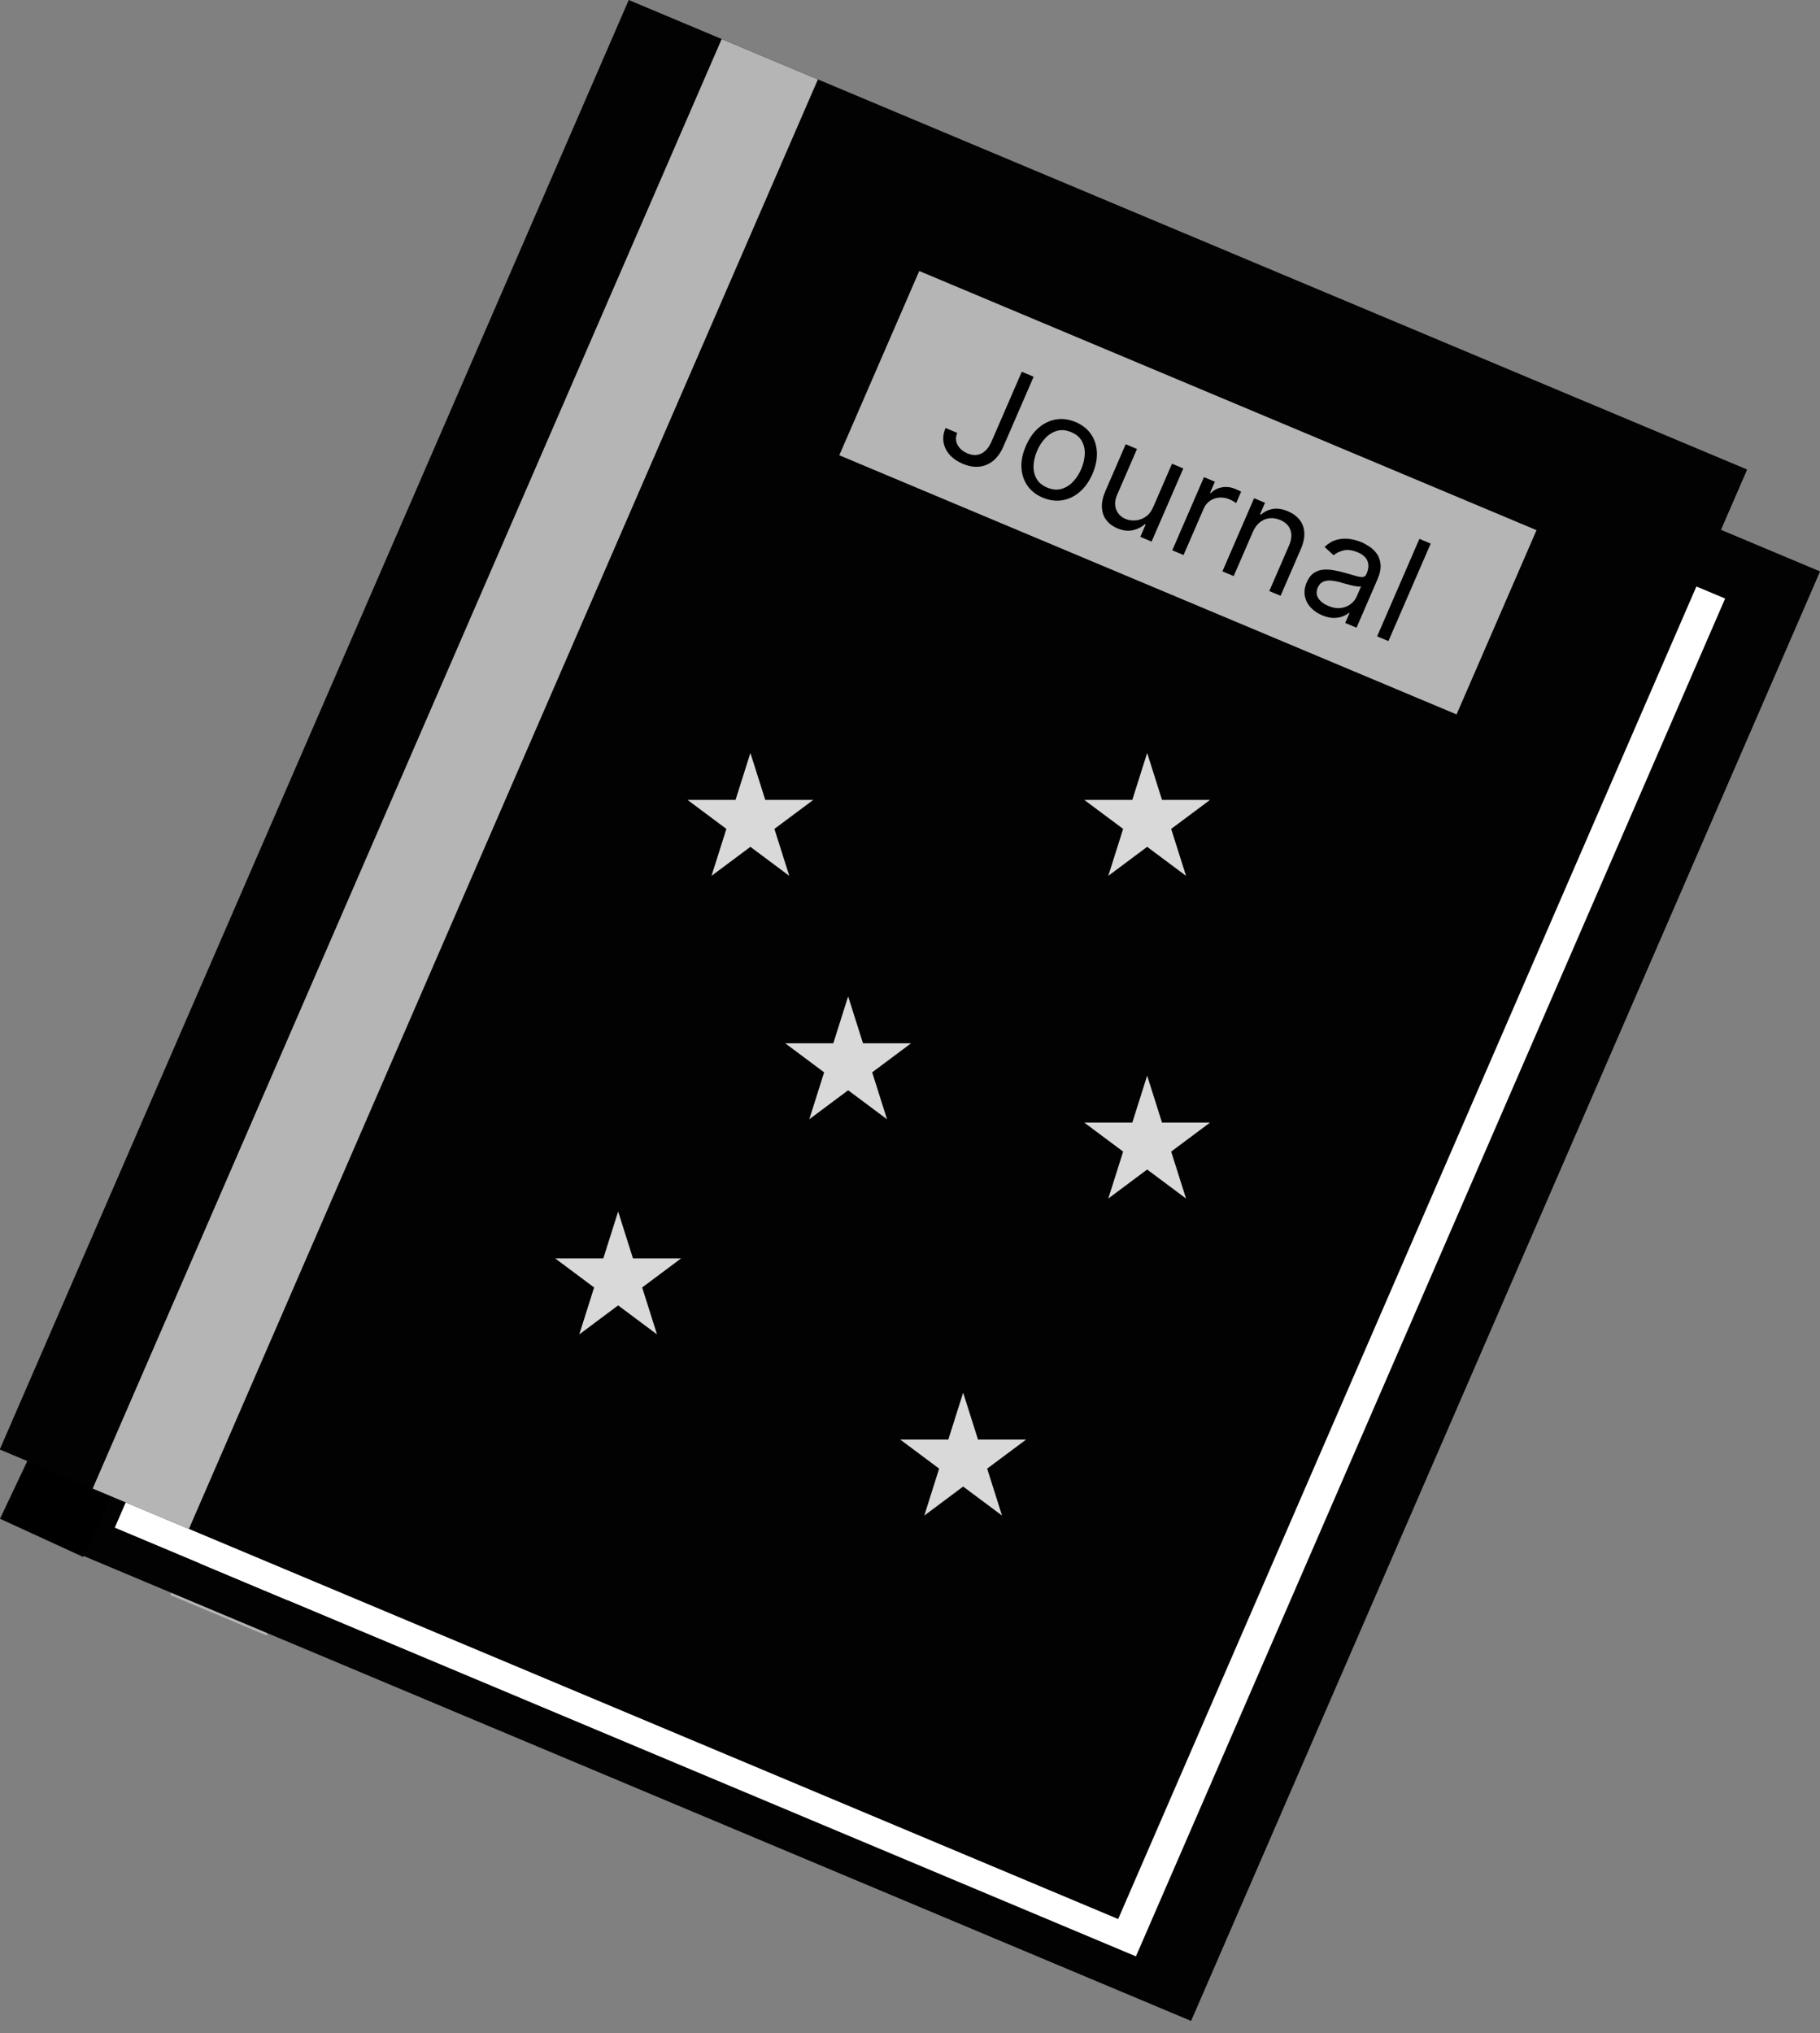 <svg width="137" height="153" viewBox="0 0 137 153" fill="none" xmlns="http://www.w3.org/2000/svg">
<rect x="0" y="0" width="137" height="153" fill="#808080" stroke="none"/>
<rect width="7.857" height="118.962" transform="matrix(0.922 0.387 -0.398 0.917 60.174 10.957)" fill="#B5B5B5"/>
<rect width="50.396" height="15.122" transform="matrix(0.922 0.387 -0.398 0.917 75.047 28.414)" fill="#B5B5B5"/>
<path d="M89.382 17.675L91.331 18.494L86.367 29.941C85.924 30.963 85.359 31.752 84.672 32.307C83.985 32.863 83.219 33.182 82.372 33.264C81.525 33.346 80.636 33.191 79.703 32.799C78.823 32.429 78.109 31.941 77.561 31.335C77.015 30.723 76.674 30.038 76.539 29.278C76.404 28.519 76.513 27.73 76.868 26.912L78.786 27.717C78.589 28.171 78.53 28.614 78.608 29.048C78.694 29.478 78.895 29.871 79.212 30.226C79.529 30.581 79.941 30.865 80.449 31.078C81.01 31.314 81.537 31.397 82.032 31.328C82.526 31.258 82.974 31.039 83.375 30.672C83.784 30.301 84.131 29.785 84.418 29.123L89.382 17.675ZM92.835 38.353C91.745 37.895 90.901 37.236 90.303 36.374C89.709 35.515 89.383 34.524 89.325 33.403C89.271 32.283 89.514 31.103 90.052 29.863C90.594 28.611 91.296 27.615 92.156 26.874C93.022 26.134 93.975 25.678 95.016 25.505C96.062 25.335 97.13 25.479 98.219 25.936C99.309 26.394 100.15 27.053 100.744 27.912C101.342 28.774 101.667 29.767 101.718 30.891C101.775 32.018 101.532 33.207 100.989 34.458C100.451 35.699 99.751 36.686 98.887 37.42C98.029 38.157 97.077 38.61 96.031 38.781C94.99 38.953 93.924 38.811 92.835 38.353ZM93.554 36.696C94.381 37.043 95.154 37.118 95.871 36.92C96.589 36.723 97.225 36.334 97.78 35.754C98.335 35.173 98.787 34.482 99.135 33.679C99.483 32.876 99.679 32.074 99.723 31.273C99.767 30.472 99.615 29.745 99.266 29.093C98.917 28.442 98.328 27.942 97.501 27.594C96.673 27.246 95.899 27.174 95.18 27.377C94.46 27.58 93.822 27.974 93.264 28.559C92.707 29.145 92.254 29.839 91.906 30.642C91.558 31.445 91.363 32.244 91.321 33.04C91.28 33.836 91.434 34.557 91.785 35.204C92.137 35.85 92.726 36.348 93.554 36.696ZM110.978 39.875L114.057 32.775L115.911 33.554L110.703 45.565L108.849 44.786L109.73 42.753L109.605 42.7C109.057 43.191 108.392 43.525 107.61 43.701C106.83 43.873 105.984 43.767 105.072 43.384C104.318 43.067 103.719 42.621 103.274 42.046C102.832 41.466 102.588 40.772 102.542 39.964C102.499 39.15 102.699 38.233 103.142 37.211L106.451 29.58L108.305 30.359L105.05 37.865C104.67 38.741 104.614 39.543 104.88 40.271C105.152 41.002 105.672 41.528 106.442 41.852C106.903 42.046 107.423 42.125 108.002 42.091C108.585 42.059 109.144 41.869 109.679 41.52C110.22 41.174 110.653 40.626 110.978 39.875ZM114.099 46.992L119.308 34.981L121.099 35.734L120.312 37.548L120.438 37.601C120.916 37.099 121.523 36.784 122.26 36.656C122.996 36.528 123.726 36.616 124.449 36.92C124.585 36.977 124.754 37.051 124.956 37.142C125.158 37.233 125.31 37.306 125.41 37.361L124.596 39.237C124.54 39.195 124.406 39.111 124.194 38.985C123.99 38.856 123.765 38.74 123.519 38.637C122.932 38.39 122.355 38.293 121.788 38.344C121.228 38.392 120.722 38.574 120.27 38.889C119.825 39.201 119.485 39.629 119.25 40.171L115.954 47.771L114.099 46.992ZM77.298 54.442L74.165 61.667L72.311 60.888L77.519 48.877L79.311 49.63L78.497 51.507L78.654 51.573C79.201 51.082 79.843 50.772 80.58 50.644C81.319 50.511 82.144 50.636 83.056 51.019C83.873 51.362 84.516 51.829 84.984 52.42C85.454 53.006 85.714 53.707 85.763 54.523C85.814 55.333 85.618 56.249 85.175 57.271L81.865 64.902L80.011 64.123L83.266 56.617C83.675 55.673 83.748 54.835 83.484 54.101C83.222 53.363 82.662 52.813 81.803 52.452C81.211 52.203 80.626 52.109 80.049 52.168C79.478 52.23 78.952 52.45 78.472 52.828C77.993 53.205 77.601 53.743 77.298 54.442ZM88.683 68.1C87.919 67.778 87.287 67.343 86.788 66.795C86.291 66.241 85.978 65.613 85.849 64.912C85.722 64.205 85.828 63.461 86.167 62.679C86.465 61.991 86.843 61.49 87.301 61.177C87.761 60.859 88.272 60.673 88.834 60.62C89.396 60.566 89.978 60.595 90.58 60.706C91.189 60.814 91.79 60.95 92.382 61.112C93.156 61.327 93.781 61.506 94.257 61.651C94.741 61.792 95.114 61.847 95.375 61.815C95.642 61.785 95.84 61.622 95.969 61.325L95.996 61.262C96.33 60.491 96.378 59.802 96.139 59.197C95.905 58.593 95.362 58.112 94.508 57.753C93.623 57.381 92.845 57.282 92.175 57.457C91.504 57.631 90.972 57.895 90.578 58.247L89.089 56.882C89.72 56.284 90.386 55.892 91.086 55.705C91.793 55.516 92.494 55.471 93.187 55.572C93.888 55.669 94.543 55.845 95.15 56.1C95.538 56.263 95.963 56.497 96.425 56.802C96.894 57.104 97.304 57.495 97.653 57.975C98.008 58.457 98.219 59.048 98.287 59.748C98.355 60.448 98.182 61.275 97.769 62.229L94.337 70.142L92.483 69.363L93.188 67.737L93.094 67.697C92.855 67.905 92.525 68.096 92.102 68.27C91.68 68.444 91.18 68.532 90.603 68.536C90.025 68.54 89.385 68.394 88.683 68.1ZM89.685 66.561C90.418 66.869 91.099 66.985 91.726 66.91C92.358 66.837 92.901 66.627 93.355 66.281C93.813 65.938 94.151 65.516 94.368 65.016L95.1 63.327C94.981 63.388 94.771 63.401 94.47 63.367C94.176 63.33 93.844 63.267 93.474 63.179C93.111 63.088 92.758 62.995 92.415 62.901C92.079 62.803 91.807 62.725 91.596 62.668C91.087 62.528 90.593 62.44 90.112 62.405C89.64 62.367 89.215 62.432 88.839 62.6C88.47 62.766 88.184 63.083 87.98 63.552C87.702 64.193 87.73 64.778 88.065 65.307C88.406 65.832 88.947 66.25 89.685 66.561ZM106.52 56.33L99.576 72.343L97.722 71.564L104.666 55.55L106.52 56.33Z" fill="black"/>
<rect width="91.309" height="118.962" transform="matrix(0.922 0.387 -0.398 0.917 52.819 7.669)" fill="#030202"/>
<rect width="6.886" height="5.228" transform="matrix(0.909 0.417 -0.428 0.904 2.237 109.574)" fill="black"/>
<rect width="83.37" height="111.437" transform="matrix(0.922 0.387 -0.398 0.917 52.992 12.782)" fill="white"/>
<rect width="7.174" height="111.437" transform="matrix(0.922 0.387 -0.398 0.917 59.378 15.465)" fill="white"/>
<rect width="46.014" height="14.166" transform="matrix(0.922 0.387 -0.398 0.917 72.861 31.629)" fill="white"/>
<path d="M89.69 20.853L91.639 21.672L86.675 33.119C86.232 34.141 85.667 34.929 84.98 35.485C84.293 36.041 83.526 36.36 82.68 36.441C81.833 36.523 80.943 36.368 80.011 35.976C79.131 35.607 78.417 35.119 77.868 34.512C77.322 33.901 76.982 33.215 76.847 32.456C76.711 31.697 76.821 30.908 77.176 30.09L79.093 30.895C78.897 31.349 78.838 31.792 78.916 32.225C79.002 32.656 79.203 33.049 79.52 33.404C79.836 33.758 80.249 34.043 80.757 34.256C81.317 34.492 81.845 34.575 82.34 34.505C82.834 34.436 83.282 34.217 83.683 33.849C84.091 33.479 84.439 32.962 84.726 32.3L89.69 20.853ZM93.143 41.531C92.053 41.073 91.209 40.413 90.611 39.552C90.017 38.692 89.691 37.702 89.633 36.58C89.579 35.461 89.822 34.281 90.359 33.04C90.902 31.789 91.603 30.793 92.464 30.051C93.329 29.312 94.283 28.856 95.324 28.683C96.37 28.513 97.438 28.656 98.527 29.114C99.617 29.572 100.458 30.23 101.052 31.09C101.65 31.951 101.975 32.944 102.026 34.069C102.083 35.196 101.839 36.385 101.297 37.636C100.759 38.876 100.058 39.864 99.195 40.598C98.337 41.334 97.385 41.788 96.338 41.958C95.298 42.131 94.232 41.989 93.143 41.531ZM93.862 39.873C94.689 40.221 95.462 40.296 96.179 40.098C96.897 39.9 97.533 39.511 98.088 38.931C98.643 38.351 99.094 37.659 99.443 36.857C99.791 36.054 99.987 35.252 100.031 34.451C100.075 33.65 99.922 32.923 99.573 32.271C99.224 31.619 98.636 31.119 97.808 30.772C96.981 30.424 96.207 30.352 95.487 30.555C94.768 30.757 94.129 31.152 93.572 31.737C93.015 32.322 92.562 33.017 92.214 33.819C91.866 34.622 91.671 35.422 91.629 36.218C91.587 37.013 91.742 37.735 92.093 38.382C92.445 39.028 93.034 39.525 93.862 39.873ZM111.286 43.053L114.365 35.953L116.219 36.732L111.011 48.742L109.157 47.963L110.038 45.93L109.912 45.877C109.365 46.369 108.7 46.702 107.918 46.879C107.137 47.05 106.291 46.944 105.38 46.562C104.626 46.245 104.026 45.799 103.582 45.224C103.14 44.644 102.896 43.95 102.85 43.141C102.807 42.328 103.006 41.411 103.449 40.389L106.759 32.757L108.613 33.536L105.358 41.043C104.978 41.919 104.922 42.721 105.188 43.449C105.459 44.179 105.98 44.706 106.75 45.03C107.211 45.223 107.731 45.303 108.309 45.269C108.893 45.237 109.452 45.046 109.987 44.698C110.528 44.352 110.96 43.803 111.286 43.053ZM64.386 60.606L69.594 48.596L71.386 49.349L70.599 51.163L70.725 51.216C71.203 50.714 71.81 50.399 72.547 50.271C73.283 50.143 74.013 50.231 74.736 50.535C74.872 50.592 75.041 50.666 75.243 50.757C75.445 50.848 75.596 50.921 75.697 50.975L74.883 52.852C74.827 52.81 74.693 52.726 74.481 52.6C74.277 52.471 74.052 52.355 73.806 52.251C73.219 52.005 72.642 51.907 72.075 51.959C71.515 52.007 71.009 52.189 70.556 52.504C70.112 52.816 69.772 53.243 69.536 53.785L66.241 61.386L64.386 60.606ZM77.606 57.62L74.473 64.844L72.619 64.065L77.827 52.055L79.618 52.808L78.805 54.684L78.962 54.751C79.509 54.259 80.151 53.95 80.888 53.822C81.627 53.689 82.452 53.813 83.364 54.197C84.181 54.54 84.823 55.007 85.292 55.598C85.762 56.184 86.022 56.885 86.071 57.7C86.122 58.511 85.926 59.427 85.483 60.448L82.173 68.08L80.319 67.301L83.574 59.794C83.983 58.851 84.056 58.012 83.792 57.279C83.53 56.54 82.969 55.991 82.11 55.63C81.518 55.381 80.934 55.286 80.357 55.346C79.785 55.408 79.26 55.627 78.78 56.005C78.3 56.383 77.909 56.921 77.606 57.62ZM88.991 71.277C88.227 70.956 87.595 70.521 87.096 69.972C86.599 69.418 86.286 68.791 86.156 68.09C86.029 67.383 86.135 66.639 86.474 65.857C86.773 65.169 87.151 64.668 87.609 64.355C88.069 64.037 88.58 63.851 89.142 63.797C89.704 63.744 90.286 63.773 90.888 63.884C91.497 63.992 92.098 64.127 92.69 64.29C93.464 64.504 94.089 64.684 94.565 64.828C95.049 64.97 95.421 65.025 95.683 64.993C95.95 64.963 96.147 64.8 96.276 64.503L96.303 64.44C96.638 63.669 96.686 62.98 96.447 62.374C96.213 61.771 95.669 61.29 94.816 60.931C93.93 60.559 93.153 60.46 92.482 60.635C91.812 60.809 91.28 61.072 90.886 61.424L89.397 60.059C90.028 59.462 90.693 59.069 91.394 58.883C92.101 58.694 92.802 58.649 93.495 58.749C94.196 58.846 94.85 59.023 95.458 59.278C95.846 59.441 96.27 59.675 96.733 59.98C97.202 60.282 97.612 60.673 97.961 61.153C98.316 61.634 98.527 62.225 98.595 62.926C98.663 63.626 98.49 64.453 98.076 65.407L94.645 73.32L92.791 72.541L93.496 70.914L93.402 70.875C93.163 71.083 92.832 71.273 92.41 71.447C91.988 71.621 91.488 71.71 90.91 71.714C90.333 71.718 89.693 71.572 88.991 71.277ZM89.993 69.738C90.726 70.046 91.407 70.163 92.034 70.088C92.666 70.014 93.209 69.805 93.662 69.459C94.121 69.116 94.459 68.694 94.676 68.193L95.408 66.504C95.289 66.565 95.079 66.579 94.778 66.544C94.484 66.507 94.152 66.445 93.781 66.357C93.418 66.266 93.066 66.173 92.723 66.079C92.387 65.981 92.114 65.903 91.904 65.846C91.395 65.706 90.9 65.618 90.42 65.583C89.948 65.544 89.523 65.609 89.147 65.778C88.778 65.943 88.492 66.26 88.288 66.73C88.01 67.371 88.038 67.956 88.372 68.484C88.714 69.01 89.254 69.428 89.993 69.738ZM106.828 59.507L99.884 75.521L98.029 74.742L104.974 58.728L106.828 59.507Z" fill="white"/>
<rect width="91.309" height="118.962" transform="matrix(0.922 0.387 -0.398 0.917 47.329 0)" fill="#030202"/>
<rect width="7.857" height="118.962" transform="matrix(0.922 0.387 -0.398 0.917 54.323 2.939)" fill="#B5B5B5"/>
<rect width="50.396" height="15.122" transform="matrix(0.922 0.387 -0.398 0.917 69.196 20.396)" fill="#B5B5B5"/>
<path d="M76.914 27.977L77.807 28.352L75.532 33.599C75.329 34.067 75.07 34.429 74.755 34.683C74.44 34.938 74.089 35.084 73.701 35.121C73.313 35.159 72.905 35.088 72.478 34.908C72.074 34.739 71.747 34.515 71.496 34.237C71.245 33.957 71.089 33.643 71.027 33.295C70.965 32.947 71.016 32.585 71.178 32.21L72.057 32.58C71.967 32.787 71.94 32.991 71.976 33.189C72.015 33.387 72.107 33.566 72.252 33.729C72.398 33.892 72.587 34.022 72.82 34.12C73.076 34.228 73.318 34.266 73.545 34.234C73.772 34.202 73.977 34.102 74.16 33.934C74.348 33.764 74.507 33.527 74.639 33.224L76.914 27.977ZM78.496 37.454C77.997 37.244 77.61 36.942 77.336 36.547C77.064 36.153 76.914 35.699 76.888 35.185C76.863 34.672 76.974 34.131 77.221 33.563C77.469 32.989 77.791 32.533 78.185 32.193C78.582 31.854 79.019 31.645 79.496 31.566C79.975 31.488 80.465 31.553 80.964 31.763C81.464 31.973 81.849 32.275 82.121 32.669C82.396 33.064 82.544 33.519 82.568 34.034C82.594 34.551 82.482 35.096 82.234 35.669C81.987 36.238 81.666 36.69 81.27 37.027C80.877 37.364 80.441 37.572 79.961 37.65C79.484 37.729 78.996 37.664 78.496 37.454ZM78.826 36.694C79.205 36.854 79.559 36.888 79.888 36.798C80.217 36.707 80.508 36.529 80.763 36.263C81.017 35.997 81.224 35.68 81.384 35.312C81.543 34.944 81.633 34.576 81.653 34.209C81.674 33.842 81.604 33.509 81.444 33.21C81.284 32.911 81.014 32.682 80.635 32.523C80.255 32.364 79.901 32.33 79.571 32.423C79.241 32.516 78.948 32.697 78.693 32.965C78.438 33.234 78.23 33.552 78.071 33.92C77.911 34.288 77.822 34.654 77.803 35.019C77.784 35.384 77.854 35.714 78.015 36.011C78.176 36.307 78.447 36.535 78.826 36.694ZM86.812 38.152L88.223 34.898L89.073 35.255L86.686 40.76L85.836 40.402L86.24 39.471L86.182 39.447C85.931 39.672 85.627 39.825 85.268 39.905C84.91 39.984 84.523 39.935 84.105 39.76C83.759 39.615 83.485 39.41 83.281 39.147C83.079 38.881 82.967 38.563 82.946 38.192C82.926 37.82 83.017 37.399 83.22 36.931L84.737 33.433L85.587 33.79L84.095 37.231C83.921 37.632 83.895 37.999 84.017 38.333C84.141 38.668 84.38 38.91 84.733 39.058C84.944 39.147 85.183 39.183 85.448 39.167C85.715 39.153 85.972 39.066 86.217 38.906C86.464 38.747 86.663 38.496 86.812 38.152ZM88.243 41.414L90.63 35.909L91.451 36.254L91.09 37.085L91.148 37.109C91.367 36.88 91.645 36.735 91.983 36.676C92.32 36.618 92.655 36.658 92.986 36.797C93.049 36.824 93.126 36.858 93.219 36.899C93.311 36.941 93.38 36.974 93.427 36.999L93.053 37.859C93.028 37.84 92.966 37.802 92.869 37.744C92.776 37.685 92.673 37.632 92.56 37.584C92.291 37.471 92.026 37.426 91.766 37.45C91.51 37.472 91.278 37.555 91.071 37.7C90.867 37.843 90.711 38.039 90.603 38.287L89.092 41.771L88.243 41.414ZM94.302 40.045L92.866 43.356L92.016 42.999L94.403 37.494L95.224 37.839L94.851 38.699L94.923 38.73C95.174 38.505 95.468 38.363 95.806 38.304C96.144 38.243 96.523 38.3 96.941 38.476C97.315 38.633 97.609 38.847 97.824 39.118C98.04 39.387 98.159 39.708 98.181 40.082C98.205 40.453 98.115 40.873 97.912 41.341L96.395 44.839L95.545 44.482L97.037 41.041C97.225 40.609 97.258 40.225 97.137 39.889C97.017 39.55 96.76 39.298 96.366 39.133C96.095 39.019 95.827 38.975 95.562 39.002C95.3 39.031 95.059 39.132 94.84 39.305C94.62 39.478 94.441 39.724 94.302 40.045ZM99.52 46.304C99.169 46.157 98.88 45.958 98.651 45.706C98.423 45.452 98.28 45.165 98.221 44.843C98.162 44.519 98.211 44.178 98.366 43.82C98.503 43.505 98.676 43.275 98.886 43.132C99.097 42.986 99.331 42.901 99.589 42.876C99.846 42.852 100.113 42.865 100.389 42.916C100.668 42.965 100.944 43.027 101.215 43.102C101.57 43.2 101.856 43.282 102.075 43.349C102.296 43.413 102.467 43.439 102.587 43.424C102.709 43.41 102.8 43.336 102.859 43.199L102.871 43.171C103.025 42.817 103.046 42.502 102.937 42.224C102.83 41.947 102.581 41.727 102.189 41.562C101.784 41.392 101.427 41.346 101.12 41.426C100.813 41.507 100.569 41.627 100.388 41.788L99.706 41.163C99.995 40.889 100.3 40.709 100.621 40.624C100.945 40.537 101.266 40.516 101.584 40.562C101.905 40.607 102.205 40.688 102.484 40.805C102.661 40.879 102.856 40.987 103.068 41.127C103.283 41.265 103.471 41.444 103.631 41.664C103.794 41.885 103.89 42.156 103.922 42.477C103.953 42.797 103.873 43.177 103.684 43.614L102.111 47.241L101.261 46.883L101.584 46.138L101.541 46.12C101.432 46.215 101.28 46.303 101.087 46.382C100.893 46.462 100.664 46.503 100.399 46.505C100.135 46.506 99.842 46.44 99.52 46.304ZM99.979 45.599C100.315 45.74 100.627 45.794 100.914 45.759C101.204 45.725 101.453 45.63 101.661 45.471C101.871 45.314 102.026 45.12 102.125 44.891L102.461 44.117C102.406 44.145 102.31 44.151 102.172 44.135C102.037 44.118 101.885 44.09 101.715 44.049C101.549 44.008 101.387 43.965 101.23 43.922C101.076 43.877 100.951 43.841 100.855 43.815C100.622 43.751 100.395 43.711 100.175 43.694C99.958 43.677 99.764 43.707 99.591 43.784C99.422 43.86 99.291 44.005 99.198 44.22C99.07 44.514 99.083 44.782 99.236 45.024C99.393 45.265 99.64 45.457 99.979 45.599ZM107.695 40.91L104.512 48.249L103.662 47.892L106.845 40.553L107.695 40.91Z" fill="black"/>
<path d="M56.486 56.666L57.604 60.199H61.22L58.294 62.382L59.412 65.915L56.486 63.732L53.56 65.915L54.678 62.382L51.752 60.199H55.368L56.486 56.666Z" fill="#D9D9D9"/>
<path d="M46.531 91.177L47.648 94.71H51.265L48.339 96.893L49.456 100.426L46.531 98.242L43.605 100.426L44.722 96.893L41.797 94.71H45.413L46.531 91.177Z" fill="#D9D9D9"/>
<path d="M86.352 80.951L87.47 84.484H91.086L88.16 86.667L89.278 90.2L86.352 88.017L83.427 90.2L84.544 86.667L81.618 84.484H85.235L86.352 80.951Z" fill="#D9D9D9"/>
<path d="M63.844 74.986L64.962 78.519H68.579L65.653 80.703L66.77 84.235L63.844 82.052L60.919 84.235L62.036 80.703L59.11 78.519H62.727L63.844 74.986Z" fill="#D9D9D9"/>
<path d="M86.352 56.666L87.47 60.199H91.086L88.16 62.382L89.278 65.915L86.352 63.732L83.427 65.915L84.544 62.382L81.618 60.199H85.235L86.352 56.666Z" fill="#D9D9D9"/>
<path d="M72.501 104.811L73.619 108.343H77.235L74.309 110.527L75.427 114.06L72.501 111.876L69.576 114.06L70.693 110.527L67.767 108.343H71.384L72.501 104.811Z" fill="#D9D9D9"/>
</svg>
